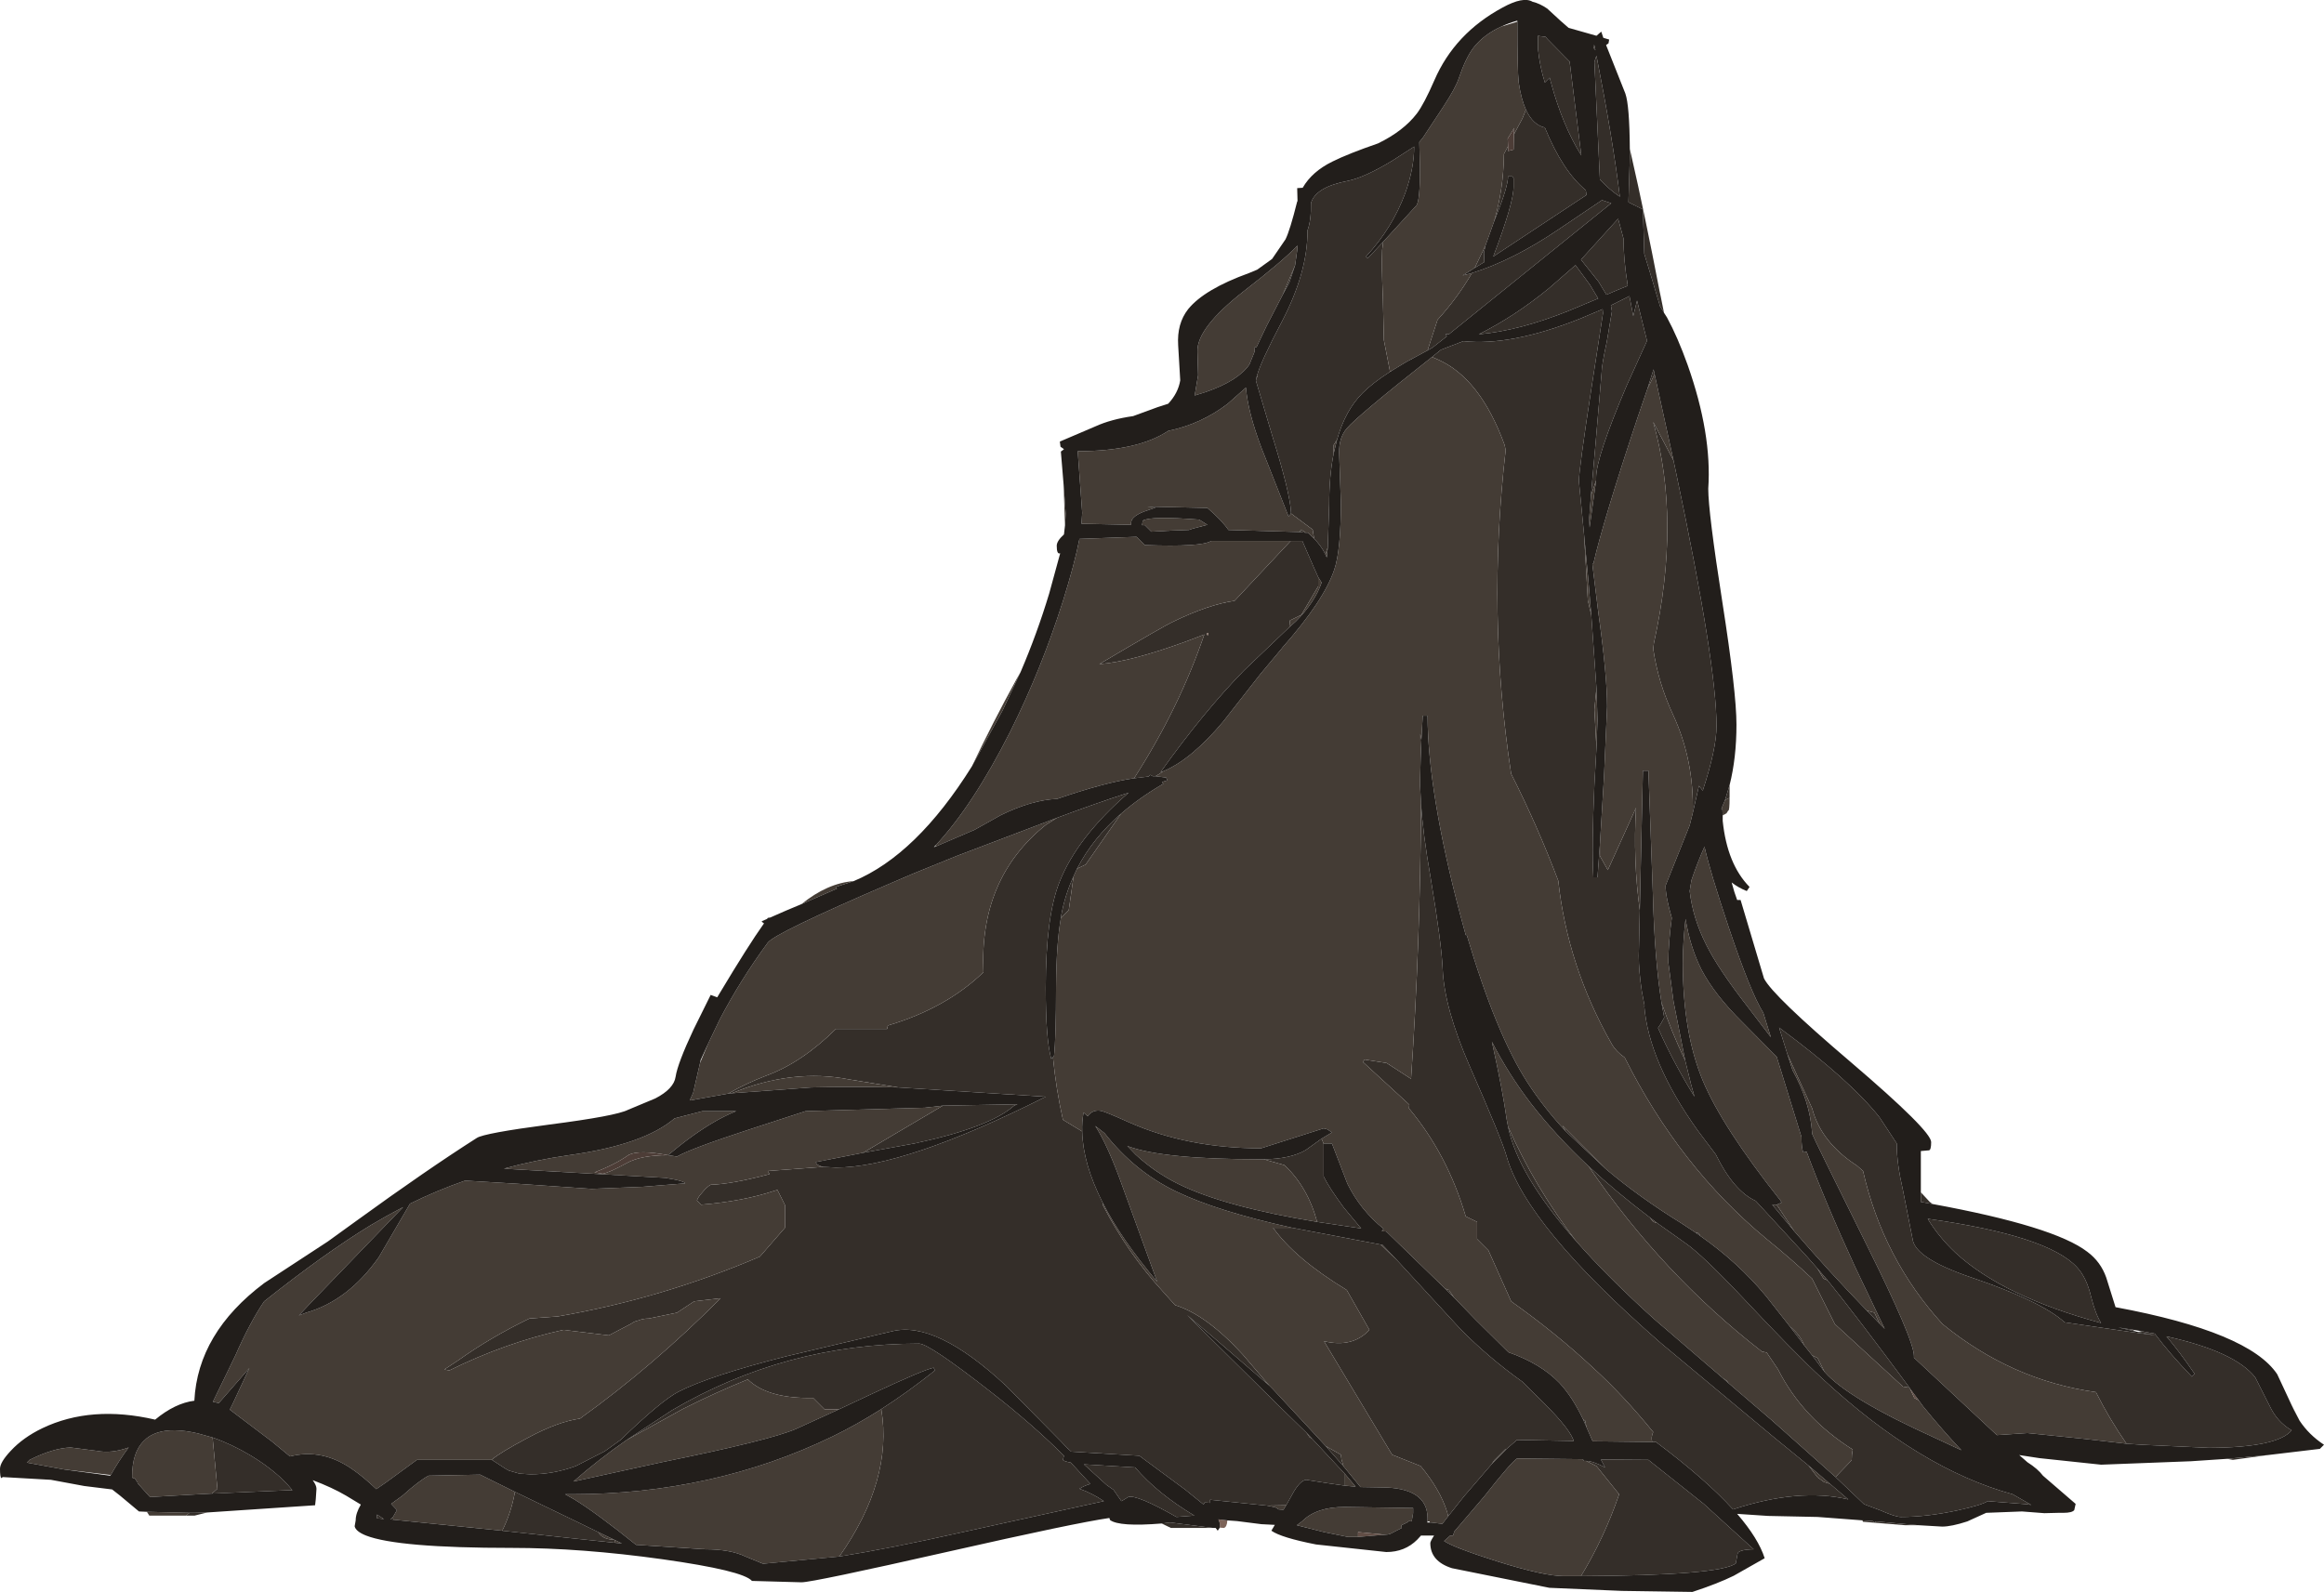 <?xml version="1.0" encoding="UTF-8" standalone="no"?>
<svg xmlns:ffdec="https://www.free-decompiler.com/flash" xmlns:xlink="http://www.w3.org/1999/xlink" ffdec:objectType="shape" height="231.45px" width="337.8px" xmlns="http://www.w3.org/2000/svg">
  <g transform="matrix(1.0, 0.0, 0.0, 1.0, 0.0, 0.0)">
    <path d="M329.65 211.55 L324.55 212.25 323.7 212.1 329.65 211.55 M278.85 221.75 L276.9 221.75 270.8 221.25 270.7 221.15 270.75 221.1 270.8 221.05 272.2 221.15 272.4 221.35 272.75 221.2 273.25 221.25 278.85 221.75 M176.35 222.15 L170.2 222.15 168.85 221.5 170.1 221.35 176.35 222.15 M30.1 219.9 L28.3 220.35 27.05 220.35 27.55 219.95 28.2 219.95 30.1 219.9 M236.9 21.65 L237.15 22.75 Q239.0 30.8 241.25 42.45 L241.4 43.15 241.85 45.4 241.3 44.55 240.2 40.85 239.0 36.9 238.8 30.45 236.7 29.4 236.9 22.95 236.9 21.65 M251.4 114.15 L251.4 115.95 251.4 116.0 250.75 116.3 251.4 114.15 M279.2 173.35 L280.5 174.75 280.9 175.05 279.2 174.75 279.2 173.35 M333.1 204.3 L334.25 206.55 333.4 204.95 333.1 204.3 M311.3 193.55 L313.2 193.9 Q315.45 196.9 318.6 200.15 L319.0 199.75 Q316.75 196.45 314.9 194.3 324.85 196.5 327.8 200.25 L329.9 204.4 Q331.0 206.75 333.1 207.95 331.05 210.45 321.1 210.5 L311.3 210.05 309.1 209.9 Q306.6 206.3 304.65 202.4 292.4 200.7 282.35 192.5 273.7 183.0 270.8 170.25 L269.95 169.5 Q264.7 166.1 263.4 161.15 L259.8 153.25 258.6 149.4 Q268.9 157.0 273.2 162.45 L275.7 166.25 275.7 166.45 Q275.7 169.15 276.6 173.05 L278.0 180.15 Q278.35 182.95 286.6 185.75 296.75 189.2 300.1 192.25 L308.3 193.45 313.3 194.15 310.75 193.65 311.3 193.55 M243.25 66.95 L243.65 68.85 Q249.5 96.55 249.5 105.55 249.5 108.85 247.5 114.95 L246.95 114.25 246.05 118.2 Q246.25 110.55 243.2 103.95 241.05 99.35 240.3 94.35 L240.4 93.5 Q244.35 75.65 240.3 61.35 L243.25 66.95 M244.95 154.2 L245.8 157.65 246.3 159.45 Q243.1 154.25 241.0 149.45 L241.4 148.85 241.9 147.95 241.5 145.75 Q242.95 150.0 244.95 154.2 M238.35 132.35 L238.2 138.95 Q238.2 141.15 238.65 144.15 L239.05 146.25 239.0 146.25 Q239.65 154.4 246.8 164.4 L249.4 167.85 Q252.0 173.15 255.2 174.6 L262.7 182.75 264.15 184.4 265.05 185.9 265.65 186.15 Q269.75 191.2 277.55 201.75 L276.6 201.6 266.7 192.5 263.4 185.9 Q260.5 183.15 256.8 180.15 244.1 169.65 236.15 153.75 234.9 152.9 234.25 151.75 227.85 140.5 226.5 128.05 223.45 120.0 219.65 112.5 216.1 89.3 218.85 65.45 L218.7 64.7 Q215.15 54.95 208.95 52.25 L208.15 51.9 209.45 50.85 212.7 49.6 Q219.65 50.35 229.75 46.3 L232.95 44.95 233.0 45.55 231.25 56.9 Q229.5 68.35 229.5 69.95 L230.25 77.75 230.8 87.3 231.3 89.45 232.05 100.05 231.75 103.15 232.05 108.75 231.75 114.1 Q231.35 123.05 231.6 127.55 L232.2 127.55 232.55 122.8 232.55 124.45 233.7 126.5 237.8 117.45 Q237.35 125.05 238.35 132.35 M265.2 199.45 L263.4 197.05 264.2 197.45 265.2 199.45 M262.25 195.6 L260.2 192.9 Q261.65 194.05 262.25 195.6 M247.15 179.7 L246.45 179.2 246.9 179.3 247.15 179.7 M233.4 169.95 L227.6 164.5 227.1 163.65 233.4 169.95 M206.6 107.55 L206.5 110.2 206.45 106.7 206.6 107.55 M206.55 116.8 Q206.8 121.05 207.95 127.65 209.55 137.25 209.7 140.95 209.95 146.55 213.6 154.95 218.3 165.65 219.0 168.15 221.85 178.2 241.45 195.3 L257.95 209.05 262.85 213.05 264.2 214.8 265.1 215.45 265.85 215.7 265.9 215.65 268.65 218.0 Q261.5 216.3 251.9 219.45 247.9 215.05 240.7 209.65 L240.15 209.65 Q239.95 208.95 240.3 208.2 236.0 202.9 231.5 198.8 226.2 193.85 219.65 189.2 L216.35 181.8 214.7 180.15 214.7 177.65 213.05 176.85 Q210.4 167.85 204.8 161.15 L204.85 160.6 198.1 154.4 198.35 154.05 201.55 154.55 205.1 156.85 Q206.45 137.0 206.55 116.8 M230.6 207.5 L230.5 207.25 230.1 206.35 230.4 206.55 230.6 207.5 M211.35 188.65 L210.05 187.35 210.6 187.55 211.35 188.65 M192.4 166.3 L192.4 171.05 Q193.2 172.7 195.35 175.6 L197.85 178.6 191.45 177.65 Q190.1 172.6 186.7 169.4 L183.7 168.55 Q187.6 168.5 189.8 167.2 L192.1 165.55 192.4 166.3 M157.3 164.5 Q157.4 169.15 160.25 174.8 L160.3 175.2 Q163.9 182.2 169.05 187.8 L170.8 189.75 Q175.35 191.15 180.65 196.95 L184.5 201.45 176.55 194.6 172.55 191.2 185.9 204.4 189.9 208.3 190.35 208.95 190.7 209.15 195.5 214.3 195.5 216.0 193.05 215.65 189.85 215.15 Q189.05 215.25 188.1 216.8 L186.95 218.85 184.15 218.9 175.9 218.05 175.9 218.5 175.1 218.45 174.95 218.75 172.3 216.6 165.6 211.65 155.7 211.05 155.1 210.5 154.2 209.55 146.2 201.45 Q136.05 192.0 129.7 193.55 L114.25 197.2 Q103.2 200.0 98.6 202.35 96.1 203.65 90.2 209.35 L87.9 211.0 83.7 213.15 Q80.45 214.35 77.1 214.35 L75.5 214.25 73.95 213.8 73.5 213.55 71.5 212.25 71.45 212.25 Q72.65 211.2 76.8 209.0 81.1 206.7 84.3 206.25 94.9 198.65 104.75 188.75 L100.9 189.2 98.4 190.85 94.3 191.7 Q93.45 191.7 92.75 192.0 92.2 192.1 91.75 192.45 L88.5 194.15 81.9 193.35 Q73.5 195.2 65.3 199.25 L64.6 199.1 66.65 197.75 Q71.2 194.5 76.95 191.7 L81.05 191.4 Q96.2 188.8 110.45 182.7 L114.1 178.5 114.1 175.2 113.0 173.0 112.5 173.15 Q108.0 174.65 101.9 175.15 L101.3 174.55 Q101.45 174.05 102.1 173.35 102.75 172.55 103.3 172.25 106.35 172.15 111.5 170.8 L111.85 170.7 111.6 170.25 119.65 169.65 121.5 169.75 Q131.5 169.75 152.0 159.45 L130.6 158.1 123.5 156.95 Q115.25 155.3 106.35 158.95 L105.85 159.0 Q108.35 157.55 111.35 156.4 116.55 154.5 121.5 149.6 L128.95 149.6 129.05 149.1 Q137.5 146.6 142.95 141.35 142.3 127.7 152.05 119.9 L153.65 118.9 Q159.4 116.75 164.05 115.25 156.55 121.75 154.0 128.25 152.0 133.25 152.0 143.65 152.0 151.05 152.8 153.95 L153.05 153.7 Q153.5 158.35 154.5 162.8 L157.3 164.5 M187.8 178.5 L200.7 180.95 203.0 183.15 212.3 193.25 Q216.45 197.45 221.3 200.9 L223.15 202.75 Q227.95 207.35 228.7 209.35 L228.75 209.5 220.5 209.35 219.0 210.65 218.85 210.65 217.2 212.3 216.8 212.9 212.8 217.55 210.5 220.45 210.35 219.85 Q209.35 216.6 206.5 213.15 L202.35 211.5 192.45 195.0 Q196.6 196.0 199.05 193.35 L195.75 187.55 Q188.25 183.0 185.05 178.5 L187.8 178.5 M195.3 213.2 L192.7 210.25 194.9 211.5 195.0 212.25 195.3 213.2 M137.05 160.75 L147.9 160.55 147.4 160.75 Q143.9 163.9 132.9 166.25 L125.45 167.6 137.05 160.75 M154.2 133.5 L154.25 133.1 Q154.8 130.1 156.05 127.4 L155.35 132.3 154.2 133.5 M156.55 126.3 Q158.85 121.85 162.95 118.3 L157.8 125.7 156.55 126.3 M167.95 112.85 L167.55 112.85 167.2 112.65 166.95 112.9 164.85 113.15 Q171.4 102.95 175.05 92.25 L172.3 93.3 Q164.2 96.25 159.8 96.55 169.25 90.95 170.6 90.35 175.65 87.9 179.45 87.35 L187.6 78.65 189.3 78.65 190.95 82.45 191.6 83.9 191.6 85.25 189.15 89.4 187.5 90.2 187.4 91.2 180.85 97.45 Q174.9 103.55 168.7 112.25 L169.05 112.15 168.55 112.5 167.95 112.85 M239.45 56.55 L240.35 53.7 240.5 54.4 239.45 56.55 M231.65 7.0 L231.6 6.6 231.75 6.6 231.9 7.3 231.65 7.0 M231.75 9.0 L232.05 8.1 Q234.45 20.35 235.45 28.6 233.9 27.55 232.55 26.1 L231.75 9.0 M223.55 5.2 L223.8 5.25 224.65 5.35 224.95 5.7 228.15 8.95 229.85 22.6 Q227.15 18.3 225.45 12.05 L225.25 11.3 224.55 12.0 Q223.8 9.65 223.55 7.1 L223.55 5.2 M221.8 15.95 Q222.8 18.15 224.55 18.55 227.15 24.9 230.5 27.65 L230.6 28.35 217.05 37.3 Q220.0 29.55 220.0 27.15 L220.0 25.9 219.8 25.65 219.2 25.65 Q219.2 27.1 217.45 31.5 L217.15 32.25 Q218.55 27.55 218.6 22.4 L219.2 21.25 219.2 21.95 220.0 21.75 220.05 19.55 221.3 17.2 221.8 15.95 M215.9 35.75 L215.7 36.75 215.75 38.1 214.35 38.95 215.9 35.75 M213.95 39.7 Q219.9 37.85 226.55 33.35 L232.85 29.1 234.2 29.55 210.6 48.6 210.1 48.55 210.3 48.9 208.2 50.55 207.5 50.95 208.95 46.5 Q211.9 43.25 213.95 39.7 M202.05 54.05 Q199.55 55.65 198.05 57.15 195.55 59.65 194.35 63.9 L193.95 64.55 193.85 64.7 193.85 65.95 Q193.2 69.2 193.2 73.35 L193.0 79.55 192.65 80.6 Q192.05 79.35 190.9 78.2 L191.0 78.25 190.8 77.0 187.65 74.65 187.65 74.45 Q187.5 71.65 185.0 63.6 L182.55 55.35 182.65 54.85 182.75 54.8 182.7 54.65 Q183.25 52.6 186.3 46.8 190.05 39.65 190.05 33.6 L190.05 33.5 Q190.6 32.0 190.55 29.55 191.2 27.2 195.9 26.3 198.35 25.8 202.4 23.35 L205.5 21.35 205.55 21.35 Q205.55 24.45 204.25 28.1 202.35 33.2 198.55 37.3 L198.8 37.55 201.05 35.15 200.9 36.35 Q200.8 38.65 201.0 43.15 L201.15 49.45 202.05 54.05 M189.8 77.45 L188.85 77.35 189.15 77.0 189.8 77.45 M231.25 72.05 L231.9 64.7 232.8 54.15 Q232.8 53.15 233.55 49.7 L234.3 45.25 234.15 44.4 236.85 43.05 237.4 45.95 237.95 43.7 239.4 49.55 236.45 56.05 Q232.0 66.5 232.0 69.45 L232.0 69.85 231.25 72.05 M232.3 43.4 L228.0 45.2 Q220.75 48.1 214.95 48.6 220.15 46.0 225.1 41.95 L229.0 38.55 231.1 41.4 232.3 43.4 M235.2 31.8 L236.0 34.75 Q235.95 37.45 236.6 41.55 L234.9 42.25 233.5 42.85 232.35 40.95 229.8 37.75 235.2 31.8 M186.45 42.85 L188.25 38.55 187.4 41.1 186.45 42.85 M175.55 92.4 L175.65 92.0 175.35 92.15 175.55 92.4 M219.2 163.8 Q223.05 172.55 229.1 180.45 220.6 170.8 219.2 163.8 M250.4 200.35 L251.0 200.75 251.25 201.1 250.4 200.35 M266.8 214.75 L269.15 212.3 Q269.15 211.5 269.3 210.75 262.0 206.15 258.45 199.1 L256.8 196.65 256.1 196.5 Q241.65 185.3 230.9 169.55 234.9 173.3 239.8 177.0 L240.3 177.65 240.85 177.8 245.0 180.75 Q247.45 182.45 253.35 188.7 261.0 196.85 264.85 200.4 279.0 213.55 292.55 217.25 L295.25 218.8 294.6 218.7 288.9 218.25 Q288.15 218.8 284.5 219.6 280.05 220.55 276.3 220.55 275.5 220.55 273.35 219.6 L270.95 218.7 266.8 214.75 M258.25 175.15 L260.8 179.0 257.6 175.15 258.25 175.15 M271.35 190.55 L272.45 190.85 273.2 192.45 271.35 190.55 M309.85 193.3 L310.5 193.6 307.9 193.0 309.85 193.3 M303.95 188.55 Q304.6 191.1 305.4 192.35 291.15 188.5 284.25 182.15 281.8 179.85 280.2 177.2 297.7 179.65 301.9 184.25 303.3 185.75 303.95 188.55 M91.1 209.35 L97.65 205.05 Q114.15 195.35 133.6 195.35 135.05 195.35 144.0 202.35 150.1 207.1 154.65 211.65 L154.5 212.25 Q154.6 212.45 155.65 212.65 L158.5 215.75 Q157.7 215.95 156.9 216.45 158.75 217.1 160.45 218.25 L139.5 222.85 Q129.25 225.15 122.0 226.3 129.8 215.2 128.1 204.9 L128.05 204.9 Q131.95 202.4 135.9 199.25 L135.7 198.85 Q134.25 199.15 126.85 202.6 L121.95 204.9 119.85 204.9 118.2 203.25 117.4 203.25 Q111.4 203.2 108.7 200.55 103.9 202.5 99.25 204.85 L91.1 209.35 M160.85 215.9 L157.55 212.9 165.0 213.35 Q168.25 217.15 173.6 220.35 L171.0 220.55 Q165.2 217.25 164.0 217.65 L163.1 218.2 163.0 218.25 161.85 216.6 160.85 215.9 M89.35 224.3 L83.15 223.65 73.0 222.55 Q74.3 219.95 74.85 216.9 L83.45 221.05 86.95 222.75 87.05 222.9 Q87.75 223.85 89.25 223.85 L89.35 223.9 89.35 224.3 M57.2 220.95 L56.75 220.9 57.1 220.6 57.2 220.95 M42.45 216.6 L42.35 216.65 30.8 217.15 31.6 216.45 30.9 209.0 Q33.65 209.95 36.5 211.65 40.35 214.0 42.45 216.6 M54.8 220.75 L54.8 220.2 55.8 220.85 54.8 220.75 M230.55 212.4 Q231.5 212.4 233.3 213.35 L232.7 212.2 239.6 212.25 247.65 218.65 254.9 225.25 Q252.6 225.3 252.55 225.95 L252.3 227.3 Q250.1 229.05 229.8 229.15 233.2 223.55 235.35 217.25 L232.05 213.15 230.55 212.4 M230.05 212.15 L230.1 212.15 230.1 212.2 230.05 212.15" fill="#342e29" fill-rule="evenodd" stroke="none"/>
    <path d="M27.05 220.35 L21.7 220.35 21.35 219.8 27.55 219.95 27.05 220.35 M116.5 131.45 Q120.25 128.4 124.1 128.1 L121.5 128.95 121.65 129.2 116.5 131.45 M141.25 111.45 Q144.3 105.05 147.75 98.75 L148.35 97.7 145.75 103.25 141.25 111.45 M154.8 76.4 L154.6 70.5 154.9 74.65 154.8 76.4 M154.55 65.4 L154.65 65.3 154.55 65.4 M251.4 116.0 Q251.4 117.95 251.2 117.85 L250.95 118.25 250.4 118.55 250.35 117.65 250.2 117.6 250.75 116.3 251.4 116.0 M259.8 153.25 L263.4 161.15 Q264.7 166.1 269.95 169.5 L270.8 170.25 Q273.7 183.0 282.35 192.5 292.4 200.7 304.65 202.4 306.6 206.3 309.1 209.9 L303.0 209.2 294.7 208.35 290.25 208.65 278.2 197.4 278.2 197.15 Q278.2 194.8 271.15 180.65 263.6 165.45 263.4 164.85 L263.4 164.75 Q263.1 160.2 260.55 155.6 L259.8 153.25 M243.25 66.95 L240.3 61.35 Q244.35 75.65 240.4 93.5 L240.3 94.35 Q241.05 99.35 243.2 103.95 246.25 110.55 246.05 118.2 L245.8 119.2 245.6 120.0 242.1 128.75 Q242.1 130.4 243.0 133.45 242.5 137.15 242.5 139.95 L243.25 145.6 244.95 154.2 Q242.95 150.0 241.5 145.75 240.5 139.55 240.25 130.0 L239.6 112.05 238.8 112.05 238.35 132.35 Q237.35 125.05 237.8 117.45 L233.7 126.5 232.55 124.45 232.55 122.8 233.15 112.85 233.6 102.75 Q233.6 98.15 232.3 88.9 L231.45 82.0 231.6 81.95 Q233.1 75.5 238.0 60.8 L239.45 56.55 240.5 54.4 243.25 66.95 M264.15 184.4 L265.65 186.15 265.05 185.9 264.15 184.4 M277.55 201.75 L277.6 201.85 278.25 203.25 278.9 203.6 279.55 204.5 Q282.45 208.05 285.1 210.85 L281.35 209.1 Q268.6 203.35 265.2 199.45 L264.2 197.45 263.4 197.05 262.25 195.6 Q261.65 194.05 260.2 192.9 L256.7 188.45 Q252.65 183.55 247.15 179.7 L246.9 179.3 246.45 179.2 244.4 177.85 Q238.25 174.05 233.4 169.95 L227.1 163.65 227.6 164.5 Q224.35 161.0 222.0 157.35 217.45 150.3 213.2 135.95 L213.05 135.95 212.25 133.0 Q207.55 115.2 207.5 104.05 L206.8 104.05 206.6 107.55 206.45 106.7 206.5 110.2 206.4 113.95 206.55 116.8 Q206.45 137.0 205.1 156.85 L201.55 154.55 198.35 154.05 198.1 154.4 204.85 160.6 204.8 161.15 Q210.4 167.85 213.05 176.85 L214.7 177.65 214.7 180.15 216.35 181.8 219.65 189.2 Q226.2 193.85 231.5 198.8 236.0 202.9 240.3 208.2 239.95 208.95 240.15 209.65 L231.5 209.55 230.6 207.5 230.4 206.55 230.1 206.35 Q228.5 203.0 226.65 201.05 223.95 198.25 219.25 196.6 L214.5 191.9 211.35 188.65 210.6 187.55 210.05 187.35 201.5 179.05 200.85 179.0 201.1 178.65 Q197.75 175.95 195.85 172.1 L193.6 166.25 192.4 166.25 192.4 166.3 192.1 165.55 193.6 164.65 192.95 164.2 192.4 164.05 183.3 166.95 Q172.6 166.95 164.05 163.15 160.6 161.6 160.0 161.5 158.8 161.3 158.1 162.3 L157.5 161.75 Q157.25 163.1 157.3 164.5 L154.5 162.8 Q153.5 158.35 153.05 153.7 L153.2 153.55 Q153.5 150.85 153.5 143.4 153.55 137.15 154.2 133.5 L155.35 132.3 156.05 127.4 156.55 126.3 157.8 125.7 162.95 118.3 Q165.65 115.95 169.1 113.95 L168.9 113.7 169.7 113.45 169.5 113.05 167.95 112.85 168.55 112.5 169.05 112.15 Q173.15 110.45 177.8 104.9 L183.2 98.0 186.25 94.35 186.4 94.15 Q192.45 87.3 193.95 82.8 194.9 80.0 194.9 73.05 L194.65 65.85 Q194.6 63.65 195.75 62.3 197.25 60.5 208.15 51.9 L208.95 52.25 Q215.15 54.95 218.7 64.7 L218.85 65.45 Q216.1 89.3 219.65 112.5 223.45 120.0 226.5 128.05 227.85 140.5 234.25 151.75 234.9 152.9 236.15 153.75 244.1 169.65 256.8 180.15 260.5 183.15 263.4 185.9 L266.7 192.5 276.6 201.6 277.55 201.75 M262.85 213.05 L265.9 215.65 265.85 215.7 265.1 215.45 264.2 214.8 262.85 213.05 M191.45 177.65 Q178.0 175.45 171.3 172.15 167.85 170.45 165.05 167.85 L163.85 166.6 163.95 166.65 Q169.05 168.55 183.3 168.55 L183.7 168.55 186.7 169.4 Q190.1 172.6 191.45 177.65 M160.25 174.8 Q162.95 180.15 168.2 186.35 L163.25 172.75 Q161.05 166.55 159.2 163.7 L160.55 164.75 Q164.9 170.3 170.9 173.2 176.9 176.1 187.8 178.5 L185.05 178.5 Q188.25 183.0 195.75 187.55 L199.05 193.35 Q196.6 196.0 192.45 195.0 L202.35 211.5 206.5 213.15 Q209.35 216.6 210.35 219.85 L210.5 220.45 209.65 221.55 208.0 221.35 207.8 221.35 207.8 221.2 207.5 221.2 207.5 220.75 Q207.5 216.25 200.7 216.25 L197.75 216.2 195.3 213.2 195.0 212.25 194.9 211.5 192.7 210.25 191.45 208.9 185.0 201.95 184.5 201.45 180.65 196.95 Q175.35 191.15 170.8 189.75 L169.05 187.8 Q163.9 182.2 160.3 175.2 L160.25 174.8 M200.7 180.95 L200.9 180.95 203.0 183.15 200.7 180.95 M219.0 210.65 L216.8 212.9 217.2 212.3 218.85 210.65 219.0 210.65 M189.9 208.3 L190.7 209.15 190.35 208.95 189.9 208.3 M195.5 214.3 L197.05 216.15 195.5 216.0 195.5 214.3 M186.95 218.85 L186.55 219.5 185.85 219.45 185.4 219.15 184.15 218.9 186.95 218.85 M71.45 212.25 L60.6 212.25 56.15 215.5 54.7 216.5 Q52.8 214.7 51.2 213.6 46.8 210.55 42.15 211.75 L39.55 209.6 33.4 204.95 33.8 204.15 36.2 199.0 36.25 198.9 31.8 204.0 30.95 203.8 34.2 197.1 Q36.3 192.3 38.4 189.2 47.15 182.25 53.85 178.15 56.2 176.75 58.6 175.5 L45.05 189.55 43.45 191.25 44.5 190.85 Q50.6 189.1 55.05 182.8 L59.6 175.0 Q63.45 173.1 67.6 171.65 L75.1 172.1 86.0 172.85 93.4 172.55 99.6 172.05 Q99.5 171.8 98.1 171.5 L96.7 171.25 74.75 170.0 73.25 169.9 Q77.85 168.65 82.7 167.95 93.55 166.45 98.05 162.6 L102.1 161.55 107.0 161.55 Q105.3 162.25 103.85 163.1 100.8 164.85 97.1 167.95 L98.4 168.15 Q100.4 167.0 108.8 164.25 L117.1 161.55 134.45 161.05 137.05 160.75 125.45 167.6 118.6 168.95 Q118.6 169.4 119.65 169.65 L111.6 170.25 111.85 170.7 111.5 170.8 Q106.35 172.15 103.3 172.25 102.75 172.55 102.1 173.35 101.45 174.05 101.3 174.55 L101.9 175.15 Q108.0 174.65 112.5 173.15 L113.0 173.0 114.1 175.2 114.1 178.5 110.45 182.7 Q96.2 188.8 81.05 191.4 L76.95 191.7 Q71.2 194.5 66.65 197.75 L64.6 199.1 65.3 199.25 Q73.5 195.2 81.9 193.35 L88.5 194.15 91.75 192.45 Q92.2 192.1 92.75 192.0 93.45 191.7 94.3 191.7 L98.4 190.85 100.9 189.2 104.75 188.75 Q94.9 198.65 84.3 206.25 81.1 206.7 76.8 209.0 72.65 211.2 71.45 212.25 M130.6 158.1 Q124.05 157.95 117.9 158.1 L106.35 158.95 Q115.25 155.3 123.5 156.95 L130.6 158.1 M105.85 159.0 L100.25 160.0 100.75 158.9 101.75 154.55 102.9 151.8 104.6 148.25 Q107.6 142.5 111.6 137.05 112.65 135.65 129.15 128.55 L132.65 127.05 139.05 124.45 153.65 118.9 152.05 119.9 Q142.3 127.7 142.95 141.35 137.5 146.6 129.05 149.1 L128.95 149.6 121.5 149.6 Q116.55 154.5 111.35 156.4 108.35 157.55 105.85 159.0 M164.85 113.15 Q160.65 113.75 153.65 116.15 150.0 116.3 145.5 118.5 L141.65 120.65 135.95 123.1 136.05 122.85 Q141.45 117.05 146.85 106.35 151.35 97.35 154.5 87.4 156.2 81.95 156.9 78.35 L165.2 78.05 166.4 79.25 Q174.65 79.55 176.05 78.65 L187.6 78.65 179.45 87.35 Q175.65 87.9 170.6 90.35 169.25 90.95 159.8 96.55 164.2 96.25 172.3 93.3 L175.05 92.25 Q171.4 102.95 164.85 113.15 M191.6 83.9 L192.1 84.7 Q191.1 87.6 188.35 90.35 L187.4 91.2 187.5 90.2 189.15 89.4 191.6 85.25 191.6 83.9 M230.25 77.75 L230.85 84.1 231.3 89.45 230.8 87.3 230.25 77.75 M232.05 100.05 L232.2 104.65 232.05 108.75 231.75 103.15 232.05 100.05 M218.25 3.85 L220.55 3.15 Q220.55 10.35 220.75 12.0 221.1 14.4 221.8 15.95 L221.3 17.2 220.05 19.55 220.1 18.6 219.15 20.15 219.2 21.25 218.6 22.4 Q218.55 27.55 217.15 32.25 L215.9 35.75 214.35 38.95 212.6 40.05 213.95 39.7 Q211.9 43.25 208.95 46.5 L207.5 50.95 204.35 52.65 202.05 54.05 201.15 49.45 201.0 43.15 Q200.8 38.65 200.9 36.35 L201.05 35.15 205.9 29.85 Q206.4 29.1 206.4 24.55 L206.3 20.65 206.8 20.05 209.8 15.5 Q211.6 12.75 212.05 11.35 213.05 8.4 214.2 6.9 215.7 5.0 218.25 3.85 M194.35 63.9 L193.85 65.95 193.85 64.7 193.95 64.55 194.35 63.9 M193.0 79.55 L192.85 81.05 192.65 80.6 193.0 79.55 M190.9 78.2 L190.1 77.45 189.8 77.45 189.15 77.0 188.85 77.35 178.55 77.05 Q177.65 75.7 175.5 73.85 L166.8 73.65 167.95 73.8 166.95 74.15 Q164.4 74.95 164.4 76.05 L164.4 76.3 157.2 76.15 157.3 74.55 156.65 65.6 Q165.35 65.6 169.8 62.65 174.6 61.65 178.45 58.7 L181.1 56.35 Q181.4 59.95 183.35 65.1 L187.3 75.1 187.65 74.65 190.8 77.0 191.0 78.25 190.9 78.2 M205.5 21.35 L205.55 21.3 205.55 21.35 205.5 21.35 M231.25 72.05 L232.0 69.85 231.3 74.9 231.05 76.7 231.0 75.25 231.25 72.05 M186.45 42.85 L184.1 47.4 182.65 50.45 182.4 50.45 182.35 51.15 181.6 53.0 Q180.0 55.35 175.25 57.0 L173.65 57.5 174.15 54.55 174.05 51.1 Q173.95 47.65 180.9 42.25 186.45 37.95 188.6 35.7 L188.55 36.4 188.25 38.55 186.45 42.85 M173.4 76.85 L172.8 77.05 170.1 77.15 167.35 77.3 166.4 76.35 166.0 76.35 166.1 75.7 Q167.2 75.0 174.3 75.55 L175.5 76.3 173.4 76.85 M219.2 163.8 L219.0 162.75 Q218.45 158.7 216.85 151.45 219.25 156.15 222.5 160.4 226.05 165.0 230.9 169.55 241.65 185.3 256.1 196.5 L256.8 196.65 258.45 199.1 Q262.0 206.15 269.3 210.75 269.15 211.5 269.15 212.3 L266.8 214.75 257.6 206.55 251.25 201.1 251.0 200.75 250.4 200.35 240.4 191.75 Q233.7 185.7 229.1 180.45 223.05 172.55 219.2 163.8 M239.8 177.0 L240.85 177.8 240.3 177.65 239.8 177.0 M258.25 175.15 L258.95 174.85 258.8 174.55 Q250.35 163.9 247.5 157.1 244.6 150.1 244.6 140.05 244.6 137.05 245.0 133.6 245.65 137.65 247.3 140.95 249.2 144.6 253.25 148.6 L258.25 153.65 261.85 165.3 261.85 165.45 Q261.85 166.75 262.1 167.55 L262.6 167.45 Q265.25 174.65 269.65 184.2 L273.95 193.2 273.2 192.45 272.45 190.85 271.35 190.55 Q265.6 184.6 260.8 179.0 L258.25 175.15 M245.6 129.55 L245.85 128.0 Q246.65 125.6 247.75 123.1 248.6 126.85 251.25 134.75 254.45 144.3 256.3 147.25 L257.4 150.8 254.2 146.6 Q249.75 140.9 248.0 137.35 246.05 133.5 245.6 129.55 M97.1 167.95 Q92.9 167.15 91.4 167.9 89.35 169.35 86.4 170.45 L87.6 170.65 Q88.55 170.5 91.1 169.1 93.15 167.95 97.1 167.95 M91.1 209.35 L99.25 204.85 Q103.9 202.5 108.7 200.55 111.4 203.2 117.4 203.25 L118.2 203.25 119.85 204.9 121.95 204.9 115.7 207.75 Q111.9 209.4 96.15 212.6 L83.35 215.4 Q87.05 212.15 91.1 209.35 M128.05 204.9 L128.1 204.9 Q129.8 215.2 122.0 226.3 L110.9 227.35 108.35 226.3 Q106.15 225.25 102.5 225.25 L92.45 224.6 Q86.6 219.9 83.4 217.95 L82.15 217.25 83.1 217.25 Q103.65 217.25 121.0 208.85 124.5 207.15 128.05 204.9 M89.35 223.9 L90.4 224.4 89.35 224.3 89.35 223.9 M73.0 222.55 L57.2 220.95 57.1 220.6 57.7 219.55 56.85 218.65 58.5 217.45 Q60.95 215.25 62.3 214.55 L69.8 214.4 74.85 216.9 Q74.3 219.95 73.0 222.55 M86.95 222.75 L89.25 223.85 Q87.75 223.85 87.05 222.9 L86.95 222.75 M30.9 209.0 L31.6 216.45 30.8 217.15 28.9 217.25 21.8 217.65 20.0 215.65 20.0 215.55 19.6 214.95 19.35 214.95 19.2 214.75 Q19.2 211.15 20.9 209.5 21.65 208.7 22.85 208.3 25.1 207.55 28.75 208.4 L30.9 209.0 M9.35 213.65 L3.9 212.65 4.3 212.25 Q7.7 210.55 10.25 210.45 L14.15 210.95 Q16.2 211.35 18.7 210.45 17.35 212.25 16.1 214.45 L9.35 213.65 M230.55 212.4 L232.05 213.15 235.35 217.25 Q233.2 223.55 229.8 229.15 L227.3 229.15 Q224.45 229.15 217.6 227.0 211.3 225.0 209.9 224.05 L210.8 223.25 211.2 223.25 211.4 222.65 215.75 217.55 Q219.6 212.65 220.5 212.05 L230.05 212.15 230.1 212.2 230.25 212.4 230.55 212.4 M197.4 223.45 L195.9 223.45 192.45 222.75 188.5 221.75 189.3 221.15 Q191.35 219.1 195.45 219.1 L205.4 219.25 205.4 220.0 205.2 221.15 205.2 221.2 204.8 221.15 204.45 221.4 203.7 221.75 203.75 222.15 202.1 223.0 201.7 223.1 201.05 223.1 197.4 222.75 197.4 223.45" fill="#443c35" fill-rule="evenodd" stroke="none"/>
    <path d="M178.4 221.05 Q178.35 222.0 177.9 222.15 L177.3 222.1 177.3 221.45 177.1 220.9 178.4 221.05 M176.7 222.15 L176.35 222.15 176.7 222.15 M175.55 92.4 L175.35 92.15 175.65 92.0 175.55 92.4" fill="#7d6459" fill-rule="evenodd" stroke="none"/>
    <path d="M277.6 201.85 L278.9 203.6 278.25 203.25 277.6 201.85 M197.4 223.45 L197.4 222.75 201.05 223.1 201.7 223.1 197.4 223.45" fill="#624e46" fill-rule="evenodd" stroke="none"/>
    <path d="M334.25 206.55 Q335.6 208.6 337.8 210.05 L337.2 210.65 329.65 211.55 323.7 212.1 318.45 212.45 305.4 212.95 296.45 212.0 293.5 211.55 294.7 212.6 Q296.2 213.55 296.95 214.55 L301.7 218.65 301.5 219.55 Q301.2 219.95 299.9 219.95 L299.2 219.95 297.15 220.0 293.9 219.75 288.7 219.95 285.95 221.2 Q283.65 221.95 282.3 221.95 L278.85 221.75 273.25 221.25 272.75 221.2 272.4 221.35 272.2 221.15 270.8 221.05 264.2 220.55 257.0 220.4 252.5 220.1 Q255.6 223.7 256.5 226.55 L252.0 229.1 Q249.65 230.25 246.0 231.45 L235.75 231.3 225.2 230.85 211.05 228.0 Q207.9 227.0 207.9 224.35 207.9 224.1 208.45 223.25 L206.55 223.25 206.0 223.85 Q204.2 225.65 201.5 225.65 L191.3 224.55 Q186.2 223.55 184.8 222.55 L185.3 221.7 183.35 221.6 179.8 221.15 178.4 221.05 177.1 220.9 177.3 221.45 177.3 222.1 177.0 222.55 176.7 222.15 176.35 222.15 170.1 221.35 168.85 221.5 Q162.7 222.0 161.35 221.0 L161.25 220.7 Q156.35 221.4 137.8 225.6 118.15 230.05 116.5 230.05 L109.3 229.85 Q108.0 228.35 96.3 226.7 84.5 225.05 74.4 225.05 57.8 225.05 53.2 223.25 51.7 222.65 51.55 221.9 L51.7 221.05 Q51.7 220.0 52.45 218.75 L50.3 217.45 Q48.25 216.25 45.45 215.2 46.0 215.95 46.0 216.45 L45.9 217.95 45.8 218.85 30.1 219.9 28.2 219.95 27.55 219.95 21.35 219.8 20.2 219.75 17.45 217.45 16.3 216.55 12.25 216.05 7.4 215.15 0.4 214.75 0.2 214.9 Q0.0 214.8 0.0 213.55 0.0 212.6 1.55 210.95 3.35 209.0 6.15 207.65 13.25 204.25 22.55 206.4 25.45 204.0 28.25 203.65 28.75 193.8 38.4 186.55 L47.65 180.5 51.8 177.5 Q62.0 170.1 69.3 165.45 70.35 164.75 79.85 163.5 89.55 162.25 91.3 161.35 L95.25 159.7 Q97.95 158.3 98.2 156.55 98.5 154.6 100.8 149.7 L103.3 144.65 104.25 145.0 104.55 144.5 Q108.8 137.4 111.05 134.25 110.8 134.1 110.7 133.95 L111.5 133.6 111.6 133.45 111.95 133.4 Q114.3 132.35 116.5 131.45 L121.65 129.2 121.5 128.95 124.1 128.1 Q133.2 124.3 141.25 111.45 L145.75 103.25 148.35 97.7 Q150.75 92.1 152.5 86.3 L154.1 80.45 154.05 80.45 Q153.6 80.6 153.6 79.35 153.6 78.65 154.65 77.7 L154.8 76.4 154.9 74.65 154.6 70.5 154.2 65.65 154.55 65.4 154.65 65.3 154.15 64.95 154.05 64.2 159.2 62.0 Q161.5 60.95 164.7 60.5 L168.25 59.2 169.8 58.7 Q171.25 57.15 171.55 55.3 L171.25 50.2 Q171.05 47.05 172.7 44.95 175.05 42.05 181.55 39.7 L182.75 39.2 184.9 37.65 186.85 34.8 Q187.5 33.5 188.55 29.3 L188.6 29.25 188.55 27.35 189.35 27.3 Q190.7 24.95 193.65 23.5 195.95 22.35 200.3 20.85 204.0 19.05 205.95 16.5 207.0 15.1 208.5 11.65 211.45 4.85 218.4 1.1 221.4 -0.55 222.75 0.25 223.8 0.5 224.9 1.25 L226.8 3.0 228.0 4.05 232.05 5.2 232.75 4.6 233.05 5.5 233.9 5.75 233.8 6.3 233.45 6.55 236.25 13.6 Q236.85 15.3 236.9 21.65 L236.9 22.95 236.7 29.4 238.8 30.45 239.0 36.9 240.2 40.85 241.3 44.55 241.85 45.4 241.85 45.45 242.3 46.15 Q243.85 49.0 245.3 53.05 248.85 63.1 248.3 71.05 248.3 74.45 250.35 87.55 252.4 100.65 252.4 105.35 252.4 110.2 251.4 114.15 L250.75 116.3 250.2 117.6 250.35 117.65 250.4 118.55 250.4 119.35 Q251.05 125.65 254.3 128.95 L253.9 129.55 Q252.65 129.05 251.7 128.3 L252.1 129.7 252.5 130.85 253.0 130.85 256.4 142.25 Q257.65 144.75 269.05 154.45 280.7 164.4 280.7 166.05 280.7 167.25 280.35 167.25 L279.2 167.35 279.2 173.35 279.2 174.75 280.9 175.05 Q298.6 178.3 303.4 182.0 305.35 183.45 306.15 185.75 L307.5 190.05 Q326.9 193.65 331.0 199.8 L333.1 204.3 333.4 204.95 334.25 206.55 M309.1 209.9 L311.3 210.05 321.1 210.5 Q331.05 210.45 333.1 207.95 331.0 206.75 329.9 204.4 L327.8 200.25 Q324.85 196.5 314.9 194.3 316.75 196.45 319.0 199.75 L318.6 200.15 Q315.45 196.9 313.2 193.9 L311.3 193.55 309.85 193.3 307.9 193.0 310.5 193.6 310.75 193.65 313.3 194.15 308.3 193.45 300.1 192.25 Q296.75 189.2 286.6 185.75 278.35 182.95 278.0 180.15 L276.6 173.05 Q275.7 169.15 275.7 166.45 L275.7 166.25 273.2 162.45 Q268.9 157.0 258.6 149.4 L259.8 153.25 260.55 155.6 Q263.1 160.2 263.4 164.75 L263.4 164.85 Q263.6 165.45 271.15 180.65 278.2 194.8 278.2 197.15 L278.2 197.4 290.25 208.65 294.7 208.35 303.0 209.2 309.1 209.9 M246.05 118.2 L246.95 114.25 247.5 114.95 Q249.5 108.85 249.5 105.55 249.5 96.55 243.65 68.85 L243.25 66.95 240.5 54.4 240.35 53.7 239.45 56.55 238.0 60.8 Q233.1 75.5 231.6 81.95 L231.45 82.0 232.3 88.9 Q233.6 98.15 233.6 102.75 L233.15 112.85 232.55 122.8 232.2 127.55 231.6 127.55 Q231.35 123.05 231.75 114.1 L232.05 108.75 232.2 104.65 232.05 100.05 231.3 89.45 230.85 84.1 230.25 77.75 229.5 69.95 Q229.5 68.35 231.25 56.9 L233.0 45.55 232.95 44.95 229.75 46.3 Q219.65 50.35 212.7 49.6 L209.45 50.85 208.15 51.9 Q197.25 60.5 195.75 62.3 194.6 63.65 194.65 65.85 L194.9 73.05 Q194.9 80.0 193.95 82.8 192.45 87.3 186.4 94.15 L186.25 94.35 183.2 98.0 177.8 104.9 Q173.15 110.45 169.05 112.15 L168.7 112.25 Q174.9 103.55 180.85 97.45 L187.4 91.2 188.35 90.35 Q191.1 87.6 192.1 84.7 L191.6 83.9 190.95 82.45 189.3 78.65 187.6 78.65 176.05 78.65 Q174.65 79.55 166.4 79.25 L165.2 78.05 156.9 78.35 Q156.2 81.95 154.5 87.4 151.35 97.35 146.85 106.35 141.45 117.05 136.05 122.85 L135.75 123.15 135.95 123.1 141.65 120.65 145.5 118.5 Q150.0 116.3 153.65 116.15 160.65 113.75 164.85 113.15 L166.95 112.9 167.2 112.65 167.55 112.85 167.95 112.85 169.5 113.05 169.7 113.45 168.9 113.7 169.1 113.95 Q165.65 115.95 162.95 118.3 158.85 121.85 156.55 126.3 L156.05 127.4 Q154.8 130.1 154.25 133.1 L154.2 133.5 Q153.55 137.15 153.5 143.4 153.5 150.85 153.2 153.55 L153.05 153.7 152.8 153.95 Q152.0 151.05 152.0 143.65 152.0 133.25 154.0 128.25 156.55 121.75 164.05 115.25 159.4 116.75 153.65 118.9 L139.05 124.45 132.65 127.05 129.15 128.55 Q112.65 135.65 111.6 137.05 107.6 142.5 104.6 148.25 L102.9 151.8 101.85 154.1 101.75 154.55 100.75 158.9 100.25 160.0 105.85 159.0 106.35 158.95 117.9 158.1 Q124.05 157.95 130.6 158.1 L152.0 159.45 Q131.5 169.75 121.5 169.75 L119.65 169.65 Q118.6 169.4 118.6 168.95 L125.45 167.6 132.9 166.25 Q143.9 163.9 147.4 160.75 L147.9 160.55 137.05 160.75 134.45 161.05 117.1 161.55 108.8 164.25 Q100.4 167.0 98.4 168.15 L97.1 167.95 Q100.8 164.85 103.85 163.1 105.3 162.25 107.0 161.55 L102.1 161.55 98.05 162.6 Q93.55 166.45 82.7 167.95 77.85 168.65 73.25 169.9 L74.75 170.0 96.7 171.25 98.1 171.5 Q99.5 171.8 99.6 172.05 L93.4 172.55 86.0 172.85 75.1 172.1 67.6 171.65 Q63.45 173.1 59.6 175.0 L55.05 182.8 Q50.6 189.1 44.5 190.85 L43.45 191.25 45.05 189.55 58.6 175.5 Q56.2 176.75 53.85 178.15 47.15 182.25 38.4 189.2 36.3 192.3 34.2 197.1 L30.95 203.8 31.8 204.0 36.25 198.9 36.2 199.0 33.8 204.15 33.4 204.95 39.55 209.6 42.15 211.75 Q46.8 210.55 51.2 213.6 52.8 214.7 54.7 216.5 L56.15 215.5 60.6 212.25 71.45 212.25 71.5 212.25 73.5 213.55 73.95 213.8 75.5 214.25 77.1 214.35 Q80.45 214.35 83.7 213.15 L87.9 211.0 90.2 209.35 Q96.1 203.65 98.6 202.35 103.2 200.0 114.25 197.2 L129.7 193.55 Q136.05 192.0 146.2 201.45 L154.2 209.55 155.1 210.5 155.7 211.05 165.6 211.65 172.3 216.6 174.95 218.75 175.1 218.45 175.9 218.5 175.9 218.05 184.15 218.9 185.4 219.15 185.85 219.45 186.55 219.5 186.95 218.85 188.1 216.8 Q189.05 215.25 189.85 215.15 L193.05 215.65 195.5 216.0 197.05 216.15 195.5 214.3 190.7 209.15 189.9 208.3 185.9 204.4 172.55 191.2 176.55 194.6 184.5 201.45 185.0 201.95 191.45 208.9 192.7 210.25 195.3 213.2 197.75 216.2 200.7 216.25 Q207.5 216.25 207.5 220.75 L207.5 221.2 207.45 221.35 207.8 221.35 208.0 221.35 209.65 221.55 210.5 220.45 212.8 217.55 216.8 212.9 219.0 210.65 220.5 209.35 228.75 209.5 228.7 209.35 Q227.95 207.35 223.15 202.75 L221.3 200.9 Q216.45 197.45 212.3 193.25 L203.0 183.15 200.9 180.95 200.7 180.95 187.8 178.5 Q176.9 176.1 170.9 173.2 164.9 170.3 160.55 164.75 L159.2 163.7 Q161.05 166.55 163.25 172.75 L168.2 186.35 Q162.95 180.15 160.25 174.8 157.4 169.15 157.3 164.5 157.25 163.1 157.5 161.75 L158.1 162.3 Q158.8 161.3 160.0 161.5 160.6 161.6 164.05 163.15 172.6 166.95 183.3 166.95 L192.4 164.05 192.95 164.2 193.6 164.65 192.1 165.55 189.8 167.2 Q187.6 168.5 183.7 168.55 L183.3 168.55 Q169.05 168.55 163.95 166.65 L163.85 166.6 165.05 167.85 Q167.85 170.45 171.3 172.15 178.0 175.45 191.45 177.65 L197.85 178.6 195.35 175.6 Q193.2 172.7 192.4 171.05 L192.4 166.3 192.4 166.25 193.6 166.25 195.85 172.1 Q197.75 175.95 201.1 178.65 L200.85 179.0 201.5 179.05 210.05 187.35 211.35 188.65 214.5 191.9 219.25 196.6 Q223.95 198.25 226.65 201.05 228.5 203.0 230.1 206.35 L230.5 207.25 230.6 207.5 231.5 209.55 240.15 209.65 240.7 209.65 Q247.9 215.05 251.9 219.45 261.5 216.3 268.65 218.0 L265.9 215.65 262.85 213.05 257.95 209.05 241.45 195.3 Q221.85 178.2 219.0 168.15 218.3 165.65 213.6 154.95 209.95 146.55 209.7 140.95 209.55 137.25 207.95 127.65 206.8 121.05 206.55 116.8 L206.4 113.95 206.5 110.2 206.6 107.55 206.8 104.05 207.5 104.05 Q207.55 115.2 212.25 133.0 L213.05 135.95 213.2 135.95 Q217.45 150.3 222.0 157.35 224.35 161.0 227.6 164.5 L233.4 169.95 Q238.25 174.05 244.4 177.85 L246.45 179.2 247.15 179.7 Q252.65 183.55 256.7 188.45 L260.2 192.9 262.25 195.6 263.4 197.05 265.2 199.45 Q268.6 203.35 281.35 209.1 L285.1 210.85 Q282.45 208.05 279.55 204.5 L278.9 203.6 277.6 201.85 277.55 201.75 Q269.75 191.2 265.65 186.15 L264.15 184.4 262.7 182.75 255.2 174.6 Q252.0 173.15 249.4 167.85 L246.8 164.4 Q239.65 154.4 239.0 146.25 L239.05 146.25 238.65 144.15 Q238.2 141.15 238.2 138.95 L238.35 132.35 238.8 112.05 239.6 112.05 240.25 130.0 Q240.5 139.55 241.5 145.75 L241.9 147.95 241.4 148.85 241.0 149.45 Q243.1 154.25 246.3 159.45 L245.8 157.65 244.95 154.2 243.25 145.6 242.5 139.95 Q242.5 137.15 243.0 133.45 242.1 130.4 242.1 128.75 L245.6 120.0 245.8 119.2 246.05 118.2 M223.55 5.2 L223.55 7.1 Q223.8 9.65 224.55 12.0 L225.25 11.3 225.45 12.05 Q227.15 18.3 229.85 22.6 L228.15 8.95 224.95 5.7 224.65 5.35 223.8 5.25 223.55 5.2 M231.75 9.0 L232.55 26.1 Q233.9 27.55 235.45 28.6 234.45 20.35 232.05 8.1 L231.75 9.0 M231.65 7.0 L231.9 7.3 231.75 6.6 231.6 6.6 231.65 7.0 M220.55 3.15 L220.55 3.0 Q219.3 3.35 218.25 3.85 215.7 5.0 214.2 6.9 213.05 8.4 212.05 11.35 211.6 12.75 209.8 15.5 L206.8 20.05 206.3 20.65 206.4 24.55 Q206.4 29.1 205.9 29.85 L201.05 35.15 198.8 37.55 198.55 37.3 Q202.35 33.2 204.25 28.1 205.55 24.45 205.55 21.35 L205.55 21.3 205.5 21.35 202.4 23.35 Q198.35 25.8 195.9 26.3 191.2 27.2 190.55 29.55 190.6 32.0 190.05 33.5 L190.05 33.6 Q190.05 39.65 186.3 46.8 183.25 52.6 182.7 54.65 L182.65 54.85 182.55 55.35 185.0 63.6 Q187.5 71.65 187.65 74.45 L187.65 74.65 187.3 75.1 183.35 65.1 Q181.4 59.95 181.1 56.35 L178.45 58.7 Q174.6 61.65 169.8 62.65 165.35 65.6 156.65 65.6 L157.3 74.55 157.2 76.15 164.4 76.3 164.4 76.05 Q164.4 74.95 166.95 74.15 L167.95 73.8 166.8 73.65 175.5 73.85 Q177.65 75.7 178.55 77.05 L188.85 77.35 189.8 77.45 190.1 77.45 190.9 78.2 Q192.05 79.35 192.65 80.6 L192.85 81.05 193.0 79.55 193.2 73.35 Q193.2 69.2 193.85 65.95 L194.35 63.9 Q195.55 59.65 198.05 57.15 199.55 55.65 202.05 54.05 L204.35 52.65 207.5 50.95 208.2 50.55 210.3 48.9 210.1 48.55 210.6 48.6 234.2 29.55 232.85 29.1 226.55 33.35 Q219.9 37.85 213.95 39.7 L212.6 40.05 214.35 38.95 215.75 38.1 215.7 36.75 215.9 35.75 217.15 32.25 217.45 31.5 Q219.2 27.1 219.2 25.65 L219.8 25.65 220.0 25.9 220.0 27.15 Q220.0 29.55 217.05 37.3 L230.6 28.35 230.5 27.65 Q227.15 24.9 224.55 18.55 222.8 18.15 221.8 15.95 221.1 14.4 220.75 12.0 220.55 10.35 220.55 3.15 M235.2 31.8 L229.8 37.75 232.35 40.95 233.5 42.85 234.9 42.25 236.6 41.55 Q235.95 37.45 236.0 34.75 L235.2 31.8 M232.3 43.4 L231.1 41.4 229.0 38.55 225.1 41.95 Q220.15 46.0 214.95 48.6 220.75 48.1 228.0 45.2 L232.3 43.4 M232.0 69.85 L232.0 69.45 Q232.0 66.5 236.45 56.05 L239.4 49.55 237.95 43.7 237.4 45.95 236.85 43.05 234.15 44.4 234.3 45.25 233.55 49.7 Q232.8 53.15 232.8 54.15 L231.9 64.7 231.25 72.05 231.0 75.25 231.05 76.7 231.3 74.9 232.0 69.85 M188.25 38.55 L188.55 36.4 188.6 35.7 Q186.45 37.95 180.9 42.25 173.95 47.65 174.05 51.1 L174.15 54.55 173.65 57.5 175.25 57.0 Q180.0 55.35 181.6 53.0 L182.35 51.15 182.4 50.45 182.65 50.45 184.1 47.4 186.45 42.85 187.4 41.1 188.25 38.55 M173.4 76.85 L175.5 76.3 174.3 75.55 Q167.2 75.0 166.1 75.7 L166.0 76.35 166.4 76.35 167.35 77.3 170.1 77.15 172.8 77.05 173.4 76.85 M230.9 169.55 Q226.05 165.0 222.5 160.4 219.25 156.15 216.85 151.45 218.45 158.7 219.0 162.75 L219.2 163.8 Q220.6 170.8 229.1 180.45 233.7 185.7 240.4 191.75 L250.4 200.35 251.25 201.1 257.6 206.55 266.8 214.75 270.95 218.7 273.35 219.6 Q275.5 220.55 276.3 220.55 280.05 220.55 284.5 219.6 288.15 218.8 288.9 218.25 L294.6 218.7 295.25 218.8 292.55 217.25 Q279.0 213.55 264.85 200.4 261.0 196.85 253.35 188.7 247.45 182.45 245.0 180.75 L240.85 177.8 239.8 177.0 Q234.9 173.3 230.9 169.55 M245.6 129.55 Q246.05 133.5 248.0 137.35 249.75 140.9 254.2 146.6 L257.4 150.8 256.3 147.25 Q254.45 144.3 251.25 134.75 248.6 126.85 247.75 123.1 246.65 125.6 245.85 128.0 L245.6 129.55 M273.2 192.45 L273.95 193.2 269.65 184.2 Q265.25 174.65 262.6 167.45 L262.1 167.55 Q261.85 166.75 261.85 165.45 L261.85 165.3 258.25 153.65 253.25 148.6 Q249.2 144.6 247.3 140.95 245.65 137.65 245.0 133.6 244.6 137.05 244.6 140.05 244.6 150.1 247.5 157.1 250.35 163.9 258.8 174.55 L258.95 174.85 258.25 175.15 257.6 175.15 260.8 179.0 Q265.6 184.6 271.35 190.55 L273.2 192.45 M303.95 188.55 Q303.3 185.75 301.9 184.25 297.7 179.65 280.2 177.2 281.8 179.85 284.25 182.15 291.15 188.5 305.4 192.35 304.6 191.1 303.95 188.55 M160.85 215.9 L161.85 216.6 163.0 218.25 163.1 218.2 164.0 217.65 Q165.2 217.25 171.0 220.55 L173.6 220.35 Q168.25 217.15 165.0 213.35 L157.55 212.9 160.85 215.9 M122.0 226.3 Q129.25 225.15 139.5 222.85 L160.45 218.25 Q158.75 217.1 156.9 216.45 157.7 215.95 158.5 215.75 L155.65 212.65 Q154.6 212.45 154.5 212.25 L154.65 211.65 Q150.1 207.1 144.0 202.35 135.05 195.35 133.6 195.35 114.15 195.35 97.65 205.05 L91.1 209.35 Q87.05 212.15 83.35 215.4 L96.15 212.6 Q111.9 209.4 115.7 207.75 L121.95 204.9 126.85 202.6 Q134.25 199.15 135.7 198.85 L135.9 199.25 Q131.95 202.4 128.05 204.9 124.5 207.15 121.0 208.85 103.65 217.25 83.1 217.25 L82.15 217.25 83.4 217.95 Q86.6 219.9 92.45 224.6 L102.5 225.25 Q106.15 225.25 108.35 226.3 L110.9 227.35 122.0 226.3 M89.35 224.3 L90.4 224.4 89.35 223.9 89.25 223.85 86.95 222.75 83.45 221.05 74.85 216.9 69.8 214.4 62.3 214.55 Q60.95 215.25 58.5 217.45 L56.85 218.65 57.7 219.55 57.1 220.6 56.75 220.9 57.2 220.95 73.0 222.55 83.15 223.65 89.35 224.3 M42.35 216.65 L42.5 216.65 42.45 216.6 Q40.35 214.0 36.5 211.65 33.65 209.95 30.9 209.0 L28.75 208.4 Q25.1 207.55 22.85 208.3 21.65 208.7 20.9 209.5 19.2 211.15 19.2 214.75 L19.35 214.95 19.6 214.95 20.0 215.55 20.0 215.65 21.8 217.65 28.9 217.25 30.8 217.15 42.35 216.65 M54.8 220.75 L55.8 220.85 54.8 220.2 54.8 220.75 M16.1 214.45 Q17.35 212.25 18.7 210.45 16.2 211.35 14.15 210.95 L10.25 210.45 Q7.7 210.55 4.3 212.25 L3.9 212.65 9.35 213.65 16.0 214.55 16.1 214.45 M229.8 229.15 Q250.1 229.05 252.3 227.3 L252.55 225.95 Q252.6 225.3 254.9 225.25 L247.65 218.65 239.6 212.25 232.7 212.2 233.3 213.35 Q231.5 212.4 230.55 212.4 L230.25 212.4 230.1 212.2 230.1 212.15 230.05 212.15 220.5 212.05 Q219.6 212.65 215.75 217.55 L211.4 222.65 211.2 223.25 210.8 223.25 209.9 224.05 Q211.3 225.0 217.6 227.0 224.45 229.15 227.3 229.15 L229.8 229.15 M201.7 223.1 L202.1 223.0 203.75 222.15 203.7 221.75 204.45 221.4 204.8 221.15 205.2 221.2 205.2 221.15 205.4 220.0 205.4 219.25 195.45 219.1 Q191.35 219.1 189.3 221.15 L188.5 221.75 192.45 222.75 195.9 223.45 197.4 223.45 201.7 223.1" fill="#221e1b" fill-rule="evenodd" stroke="none"/>
    <path d="M219.2 21.25 L219.15 20.15 220.1 18.6 220.05 19.55 220.0 21.75 219.2 21.95 219.2 21.25 M97.1 167.95 Q93.15 167.95 91.1 169.1 88.55 170.5 87.6 170.65 L86.4 170.45 Q89.35 169.35 91.4 167.9 92.9 167.15 97.1 167.95" fill="#4d3d37" fill-rule="evenodd" stroke="none"/>
  </g>
</svg>
